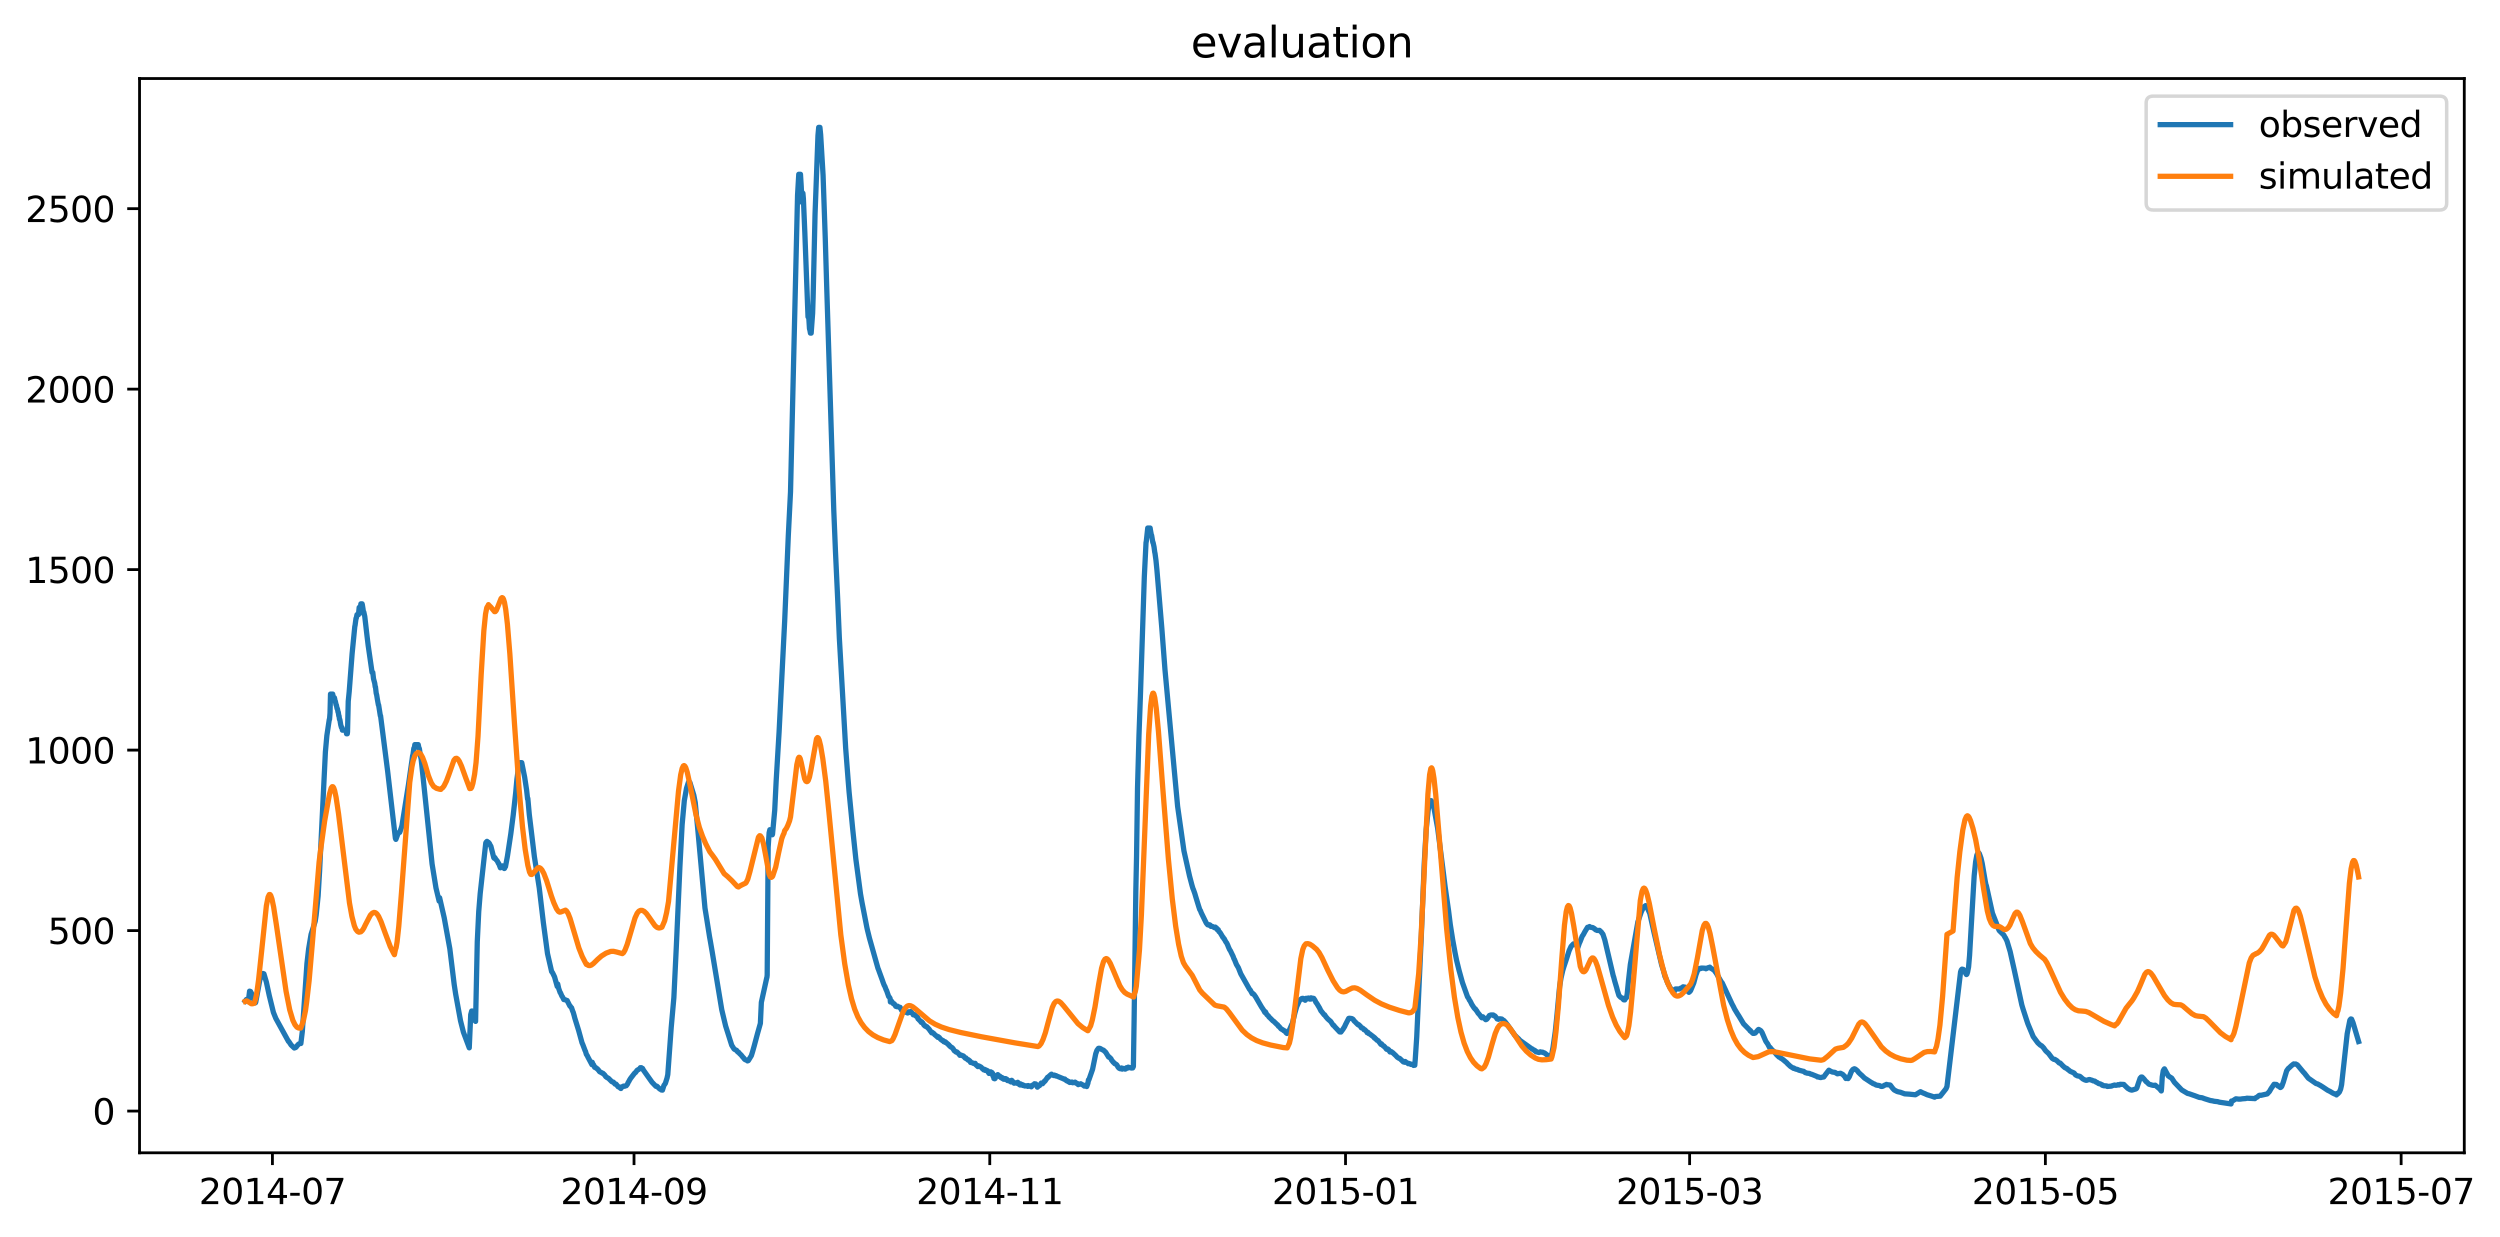 <?xml version="1.0" encoding="utf-8" standalone="no"?>
<!DOCTYPE svg PUBLIC "-//W3C//DTD SVG 1.1//EN"
  "http://www.w3.org/Graphics/SVG/1.1/DTD/svg11.dtd">
<svg xmlns:xlink="http://www.w3.org/1999/xlink" width="710.366pt" height="351.436pt" viewBox="0 0 710.366 351.436" xmlns="http://www.w3.org/2000/svg" version="1.1">
 <defs>
  <style type="text/css">*{stroke-linejoin: round; stroke-linecap: butt}</style>
 </defs>
 <g id="figure_1">
  <g id="patch_1">
   <path d="M 0 351.436 
L 710.366 351.436 
L 710.366 0 
L 0 0 
z
" style="fill: #ffffff"/>
  </g>
  <g id="axes_1">
   <g id="patch_2">
    <path d="M 39.65 327.558 
L 700.216 327.558 
L 700.216 22.318 
L 39.65 22.318 
z
" style="fill: #ffffff"/>
   </g>
   <g id="matplotlib.axis_1">
    <g id="xtick_1">
     <g id="line2d_1">
      <defs>
       <path id="m72713706a0" d="M 0 0 
L 0 3.5 
" style="stroke: #000000; stroke-width: 0.8"/>
      </defs>
      <g>
       <use xlink:href="#m72713706a0" x="77.409" y="327.558" style="stroke: #000000; stroke-width: 0.8"/>
      </g>
     </g>
     <g id="text_1">
      <!-- 2014-07 -->
      <g transform="translate(56.518 342.157) scale(0.1 -0.1)">
       <defs>
        <path id="DejaVuSans-32" d="M 1228 531 
L 3431 531 
L 3431 0 
L 469 0 
L 469 531 
Q 828 903 1448 1529 
Q 2069 2156 2228 2338 
Q 2531 2678 2651 2914 
Q 2772 3150 2772 3378 
Q 2772 3750 2511 3984 
Q 2250 4219 1831 4219 
Q 1534 4219 1204 4116 
Q 875 4013 500 3803 
L 500 4441 
Q 881 4594 1212 4672 
Q 1544 4750 1819 4750 
Q 2544 4750 2975 4387 
Q 3406 4025 3406 3419 
Q 3406 3131 3298 2873 
Q 3191 2616 2906 2266 
Q 2828 2175 2409 1742 
Q 1991 1309 1228 531 
z
" transform="scale(0.016)"/>
        <path id="DejaVuSans-30" d="M 2034 4250 
Q 1547 4250 1301 3770 
Q 1056 3291 1056 2328 
Q 1056 1369 1301 889 
Q 1547 409 2034 409 
Q 2525 409 2770 889 
Q 3016 1369 3016 2328 
Q 3016 3291 2770 3770 
Q 2525 4250 2034 4250 
z
M 2034 4750 
Q 2819 4750 3233 4129 
Q 3647 3509 3647 2328 
Q 3647 1150 3233 529 
Q 2819 -91 2034 -91 
Q 1250 -91 836 529 
Q 422 1150 422 2328 
Q 422 3509 836 4129 
Q 1250 4750 2034 4750 
z
" transform="scale(0.016)"/>
        <path id="DejaVuSans-31" d="M 794 531 
L 1825 531 
L 1825 4091 
L 703 3866 
L 703 4441 
L 1819 4666 
L 2450 4666 
L 2450 531 
L 3481 531 
L 3481 0 
L 794 0 
L 794 531 
z
" transform="scale(0.016)"/>
        <path id="DejaVuSans-34" d="M 2419 4116 
L 825 1625 
L 2419 1625 
L 2419 4116 
z
M 2253 4666 
L 3047 4666 
L 3047 1625 
L 3713 1625 
L 3713 1100 
L 3047 1100 
L 3047 0 
L 2419 0 
L 2419 1100 
L 313 1100 
L 313 1709 
L 2253 4666 
z
" transform="scale(0.016)"/>
        <path id="DejaVuSans-2d" d="M 313 2009 
L 1997 2009 
L 1997 1497 
L 313 1497 
L 313 2009 
z
" transform="scale(0.016)"/>
        <path id="DejaVuSans-37" d="M 525 4666 
L 3525 4666 
L 3525 4397 
L 1831 0 
L 1172 0 
L 2766 4134 
L 525 4134 
L 525 4666 
z
" transform="scale(0.016)"/>
       </defs>
       <use xlink:href="#DejaVuSans-32"/>
       <use xlink:href="#DejaVuSans-30" x="63.623"/>
       <use xlink:href="#DejaVuSans-31" x="127.246"/>
       <use xlink:href="#DejaVuSans-34" x="190.869"/>
       <use xlink:href="#DejaVuSans-2d" x="254.492"/>
       <use xlink:href="#DejaVuSans-30" x="290.576"/>
       <use xlink:href="#DejaVuSans-37" x="354.199"/>
      </g>
     </g>
    </g>
    <g id="xtick_2">
     <g id="line2d_2">
      <g>
       <use xlink:href="#m72713706a0" x="180.153" y="327.558" style="stroke: #000000; stroke-width: 0.8"/>
      </g>
     </g>
     <g id="text_2">
      <!-- 2014-09 -->
      <g transform="translate(159.262 342.157) scale(0.1 -0.1)">
       <defs>
        <path id="DejaVuSans-39" d="M 703 97 
L 703 672 
Q 941 559 1184 500 
Q 1428 441 1663 441 
Q 2288 441 2617 861 
Q 2947 1281 2994 2138 
Q 2813 1869 2534 1725 
Q 2256 1581 1919 1581 
Q 1219 1581 811 2004 
Q 403 2428 403 3163 
Q 403 3881 828 4315 
Q 1253 4750 1959 4750 
Q 2769 4750 3195 4129 
Q 3622 3509 3622 2328 
Q 3622 1225 3098 567 
Q 2575 -91 1691 -91 
Q 1453 -91 1209 -44 
Q 966 3 703 97 
z
M 1959 2075 
Q 2384 2075 2632 2365 
Q 2881 2656 2881 3163 
Q 2881 3666 2632 3958 
Q 2384 4250 1959 4250 
Q 1534 4250 1286 3958 
Q 1038 3666 1038 3163 
Q 1038 2656 1286 2365 
Q 1534 2075 1959 2075 
z
" transform="scale(0.016)"/>
       </defs>
       <use xlink:href="#DejaVuSans-32"/>
       <use xlink:href="#DejaVuSans-30" x="63.623"/>
       <use xlink:href="#DejaVuSans-31" x="127.246"/>
       <use xlink:href="#DejaVuSans-34" x="190.869"/>
       <use xlink:href="#DejaVuSans-2d" x="254.492"/>
       <use xlink:href="#DejaVuSans-30" x="290.576"/>
       <use xlink:href="#DejaVuSans-39" x="354.199"/>
      </g>
     </g>
    </g>
    <g id="xtick_3">
     <g id="line2d_3">
      <g>
       <use xlink:href="#m72713706a0" x="281.24" y="327.558" style="stroke: #000000; stroke-width: 0.8"/>
      </g>
     </g>
     <g id="text_3">
      <!-- 2014-11 -->
      <g transform="translate(260.349 342.157) scale(0.1 -0.1)">
       <use xlink:href="#DejaVuSans-32"/>
       <use xlink:href="#DejaVuSans-30" x="63.623"/>
       <use xlink:href="#DejaVuSans-31" x="127.246"/>
       <use xlink:href="#DejaVuSans-34" x="190.869"/>
       <use xlink:href="#DejaVuSans-2d" x="254.492"/>
       <use xlink:href="#DejaVuSans-31" x="290.576"/>
       <use xlink:href="#DejaVuSans-31" x="354.199"/>
      </g>
     </g>
    </g>
    <g id="xtick_4">
     <g id="line2d_4">
      <g>
       <use xlink:href="#m72713706a0" x="382.327" y="327.558" style="stroke: #000000; stroke-width: 0.8"/>
      </g>
     </g>
     <g id="text_4">
      <!-- 2015-01 -->
      <g transform="translate(361.436 342.157) scale(0.1 -0.1)">
       <defs>
        <path id="DejaVuSans-35" d="M 691 4666 
L 3169 4666 
L 3169 4134 
L 1269 4134 
L 1269 2991 
Q 1406 3038 1543 3061 
Q 1681 3084 1819 3084 
Q 2600 3084 3056 2656 
Q 3513 2228 3513 1497 
Q 3513 744 3044 326 
Q 2575 -91 1722 -91 
Q 1428 -91 1123 -41 
Q 819 9 494 109 
L 494 744 
Q 775 591 1075 516 
Q 1375 441 1709 441 
Q 2250 441 2565 725 
Q 2881 1009 2881 1497 
Q 2881 1984 2565 2268 
Q 2250 2553 1709 2553 
Q 1456 2553 1204 2497 
Q 953 2441 691 2322 
L 691 4666 
z
" transform="scale(0.016)"/>
       </defs>
       <use xlink:href="#DejaVuSans-32"/>
       <use xlink:href="#DejaVuSans-30" x="63.623"/>
       <use xlink:href="#DejaVuSans-31" x="127.246"/>
       <use xlink:href="#DejaVuSans-35" x="190.869"/>
       <use xlink:href="#DejaVuSans-2d" x="254.492"/>
       <use xlink:href="#DejaVuSans-30" x="290.576"/>
       <use xlink:href="#DejaVuSans-31" x="354.199"/>
      </g>
     </g>
    </g>
    <g id="xtick_5">
     <g id="line2d_5">
      <g>
       <use xlink:href="#m72713706a0" x="480.1" y="327.558" style="stroke: #000000; stroke-width: 0.8"/>
      </g>
     </g>
     <g id="text_5">
      <!-- 2015-03 -->
      <g transform="translate(459.209 342.157) scale(0.1 -0.1)">
       <defs>
        <path id="DejaVuSans-33" d="M 2597 2516 
Q 3050 2419 3304 2112 
Q 3559 1806 3559 1356 
Q 3559 666 3084 287 
Q 2609 -91 1734 -91 
Q 1441 -91 1130 -33 
Q 819 25 488 141 
L 488 750 
Q 750 597 1062 519 
Q 1375 441 1716 441 
Q 2309 441 2620 675 
Q 2931 909 2931 1356 
Q 2931 1769 2642 2001 
Q 2353 2234 1838 2234 
L 1294 2234 
L 1294 2753 
L 1863 2753 
Q 2328 2753 2575 2939 
Q 2822 3125 2822 3475 
Q 2822 3834 2567 4026 
Q 2313 4219 1838 4219 
Q 1578 4219 1281 4162 
Q 984 4106 628 3988 
L 628 4550 
Q 988 4650 1302 4700 
Q 1616 4750 1894 4750 
Q 2613 4750 3031 4423 
Q 3450 4097 3450 3541 
Q 3450 3153 3228 2886 
Q 3006 2619 2597 2516 
z
" transform="scale(0.016)"/>
       </defs>
       <use xlink:href="#DejaVuSans-32"/>
       <use xlink:href="#DejaVuSans-30" x="63.623"/>
       <use xlink:href="#DejaVuSans-31" x="127.246"/>
       <use xlink:href="#DejaVuSans-35" x="190.869"/>
       <use xlink:href="#DejaVuSans-2d" x="254.492"/>
       <use xlink:href="#DejaVuSans-30" x="290.576"/>
       <use xlink:href="#DejaVuSans-33" x="354.199"/>
      </g>
     </g>
    </g>
    <g id="xtick_6">
     <g id="line2d_6">
      <g>
       <use xlink:href="#m72713706a0" x="581.187" y="327.558" style="stroke: #000000; stroke-width: 0.8"/>
      </g>
     </g>
     <g id="text_6">
      <!-- 2015-05 -->
      <g transform="translate(560.296 342.157) scale(0.1 -0.1)">
       <use xlink:href="#DejaVuSans-32"/>
       <use xlink:href="#DejaVuSans-30" x="63.623"/>
       <use xlink:href="#DejaVuSans-31" x="127.246"/>
       <use xlink:href="#DejaVuSans-35" x="190.869"/>
       <use xlink:href="#DejaVuSans-2d" x="254.492"/>
       <use xlink:href="#DejaVuSans-30" x="290.576"/>
       <use xlink:href="#DejaVuSans-35" x="354.199"/>
      </g>
     </g>
    </g>
    <g id="xtick_7">
     <g id="line2d_7">
      <g>
       <use xlink:href="#m72713706a0" x="682.274" y="327.558" style="stroke: #000000; stroke-width: 0.8"/>
      </g>
     </g>
     <g id="text_7">
      <!-- 2015-07 -->
      <g transform="translate(661.383 342.157) scale(0.1 -0.1)">
       <use xlink:href="#DejaVuSans-32"/>
       <use xlink:href="#DejaVuSans-30" x="63.623"/>
       <use xlink:href="#DejaVuSans-31" x="127.246"/>
       <use xlink:href="#DejaVuSans-35" x="190.869"/>
       <use xlink:href="#DejaVuSans-2d" x="254.492"/>
       <use xlink:href="#DejaVuSans-30" x="290.576"/>
       <use xlink:href="#DejaVuSans-37" x="354.199"/>
      </g>
     </g>
    </g>
   </g>
   <g id="matplotlib.axis_2">
    <g id="ytick_1">
     <g id="line2d_8">
      <defs>
       <path id="m68ad3afd9a" d="M 0 0 
L -3.5 0 
" style="stroke: #000000; stroke-width: 0.8"/>
      </defs>
      <g>
       <use xlink:href="#m68ad3afd9a" x="39.65" y="315.707" style="stroke: #000000; stroke-width: 0.8"/>
      </g>
     </g>
     <g id="text_8">
      <!-- 0 -->
      <g transform="translate(26.288 319.506) scale(0.1 -0.1)">
       <use xlink:href="#DejaVuSans-30"/>
      </g>
     </g>
    </g>
    <g id="ytick_2">
     <g id="line2d_9">
      <g>
       <use xlink:href="#m68ad3afd9a" x="39.65" y="264.423" style="stroke: #000000; stroke-width: 0.8"/>
      </g>
     </g>
     <g id="text_9">
      <!-- 500 -->
      <g transform="translate(13.562 268.223) scale(0.1 -0.1)">
       <use xlink:href="#DejaVuSans-35"/>
       <use xlink:href="#DejaVuSans-30" x="63.623"/>
       <use xlink:href="#DejaVuSans-30" x="127.246"/>
      </g>
     </g>
    </g>
    <g id="ytick_3">
     <g id="line2d_10">
      <g>
       <use xlink:href="#m68ad3afd9a" x="39.65" y="213.14" style="stroke: #000000; stroke-width: 0.8"/>
      </g>
     </g>
     <g id="text_10">
      <!-- 1000 -->
      <g transform="translate(7.2 216.939) scale(0.1 -0.1)">
       <use xlink:href="#DejaVuSans-31"/>
       <use xlink:href="#DejaVuSans-30" x="63.623"/>
       <use xlink:href="#DejaVuSans-30" x="127.246"/>
       <use xlink:href="#DejaVuSans-30" x="190.869"/>
      </g>
     </g>
    </g>
    <g id="ytick_4">
     <g id="line2d_11">
      <g>
       <use xlink:href="#m68ad3afd9a" x="39.65" y="161.857" style="stroke: #000000; stroke-width: 0.8"/>
      </g>
     </g>
     <g id="text_11">
      <!-- 1500 -->
      <g transform="translate(7.2 165.656) scale(0.1 -0.1)">
       <use xlink:href="#DejaVuSans-31"/>
       <use xlink:href="#DejaVuSans-35" x="63.623"/>
       <use xlink:href="#DejaVuSans-30" x="127.246"/>
       <use xlink:href="#DejaVuSans-30" x="190.869"/>
      </g>
     </g>
    </g>
    <g id="ytick_5">
     <g id="line2d_12">
      <g>
       <use xlink:href="#m68ad3afd9a" x="39.65" y="110.574" style="stroke: #000000; stroke-width: 0.8"/>
      </g>
     </g>
     <g id="text_12">
      <!-- 2000 -->
      <g transform="translate(7.2 114.373) scale(0.1 -0.1)">
       <use xlink:href="#DejaVuSans-32"/>
       <use xlink:href="#DejaVuSans-30" x="63.623"/>
       <use xlink:href="#DejaVuSans-30" x="127.246"/>
       <use xlink:href="#DejaVuSans-30" x="190.869"/>
      </g>
     </g>
    </g>
    <g id="ytick_6">
     <g id="line2d_13">
      <g>
       <use xlink:href="#m68ad3afd9a" x="39.65" y="59.291" style="stroke: #000000; stroke-width: 0.8"/>
      </g>
     </g>
     <g id="text_13">
      <!-- 2500 -->
      <g transform="translate(7.2 63.09) scale(0.1 -0.1)">
       <use xlink:href="#DejaVuSans-32"/>
       <use xlink:href="#DejaVuSans-35" x="63.623"/>
       <use xlink:href="#DejaVuSans-30" x="127.246"/>
       <use xlink:href="#DejaVuSans-30" x="190.869"/>
      </g>
     </g>
    </g>
   </g>
   <g id="line2d_14">
    <path d="M 69.676 284.455 
L 70.021 283.993 
L 70.297 284.096 
L 70.573 284.403 
L 70.919 281.634 
L 71.195 281.737 
L 71.54 282.403 
L 72.3 284.557 
L 72.576 284.942 
L 72.645 284.865 
L 73.819 278.506 
L 74.509 276.685 
L 74.716 276.608 
L 74.992 276.711 
L 75.683 279.044 
L 76.512 282.891 
L 77.685 287.66 
L 78.376 289.378 
L 81.966 295.917 
L 82.035 295.891 
L 82.726 296.942 
L 83.624 297.788 
L 83.969 297.66 
L 84.107 297.583 
L 84.521 297.019 
L 84.59 296.993 
L 84.797 296.711 
L 85.212 296.506 
L 85.488 296.506 
L 85.902 293.096 
L 87.214 273.813 
L 87.697 269.608 
L 88.388 265.506 
L 89.562 261.788 
L 89.838 259.993 
L 90.39 254.608 
L 90.805 247.633 
L 92.462 213.633 
L 92.876 209.017 
L 93.567 204.402 
L 93.636 204.402 
L 93.774 202.607 
L 93.912 197.222 
L 94.533 197.222 
L 94.74 198.248 
L 95.017 198.248 
L 95.086 198.504 
L 95.224 199.273 
L 95.293 199.273 
L 95.5 200.299 
L 95.569 200.299 
L 95.776 201.325 
L 95.845 201.325 
L 95.914 201.581 
L 96.052 202.35 
L 96.121 202.35 
L 96.259 203.376 
L 96.328 203.376 
L 96.467 204.402 
L 96.536 204.402 
L 96.605 204.658 
L 96.812 205.94 
L 97.019 206.709 
L 97.157 206.709 
L 97.295 207.479 
L 98.331 207.479 
L 98.469 208.504 
L 98.676 208.504 
L 98.745 207.991 
L 98.952 199.273 
L 99.229 196.453 
L 100.057 185.683 
L 100.817 177.991 
L 100.886 177.734 
L 101.162 175.683 
L 101.231 175.683 
L 101.438 174.657 
L 101.852 174.657 
L 102.059 172.606 
L 102.405 172.606 
L 102.543 171.58 
L 102.888 171.58 
L 102.957 171.837 
L 103.164 173.119 
L 103.302 174.401 
L 103.371 173.888 
L 103.648 175.17 
L 104.269 180.555 
L 104.614 183.375 
L 105.719 191.068 
L 105.926 191.068 
L 106.133 192.863 
L 106.479 194.145 
L 106.617 195.171 
L 106.686 195.171 
L 106.893 196.966 
L 107.031 197.478 
L 107.238 198.76 
L 107.514 200.299 
L 107.583 200.299 
L 108.067 203.376 
L 108.136 203.376 
L 110.138 219.069 
L 112.348 238.197 
L 112.486 238.505 
L 113.038 237.018 
L 113.245 236.607 
L 113.591 236.505 
L 114.005 235.325 
L 114.212 234.607 
L 116.076 222.864 
L 117.112 215.684 
L 117.25 214.658 
L 117.319 214.658 
L 117.595 212.607 
L 117.734 212.607 
L 117.872 211.581 
L 118.838 211.581 
L 119.045 212.607 
L 119.114 212.607 
L 119.184 212.863 
L 119.391 214.402 
L 119.667 215.684 
L 119.943 218.299 
L 120.219 220.889 
L 122.774 245.479 
L 123.879 252.3 
L 124.776 256.044 
L 124.915 255.095 
L 125.881 259.3 
L 126.226 260.813 
L 127.815 269.583 
L 129.057 279.737 
L 129.472 282.455 
L 130.853 290.045 
L 131.681 293.301 
L 133.338 297.737 
L 133.753 288.301 
L 134.029 287.275 
L 134.167 287.275 
L 134.512 288.25 
L 134.996 290.07 
L 135.134 290.224 
L 135.617 267.583 
L 136.031 259.018 
L 136.446 253.89 
L 138.034 239.479 
L 138.172 239.274 
L 138.379 239.069 
L 138.586 239.274 
L 138.793 239.351 
L 138.862 239.582 
L 138.931 239.505 
L 139.069 239.684 
L 139.277 240.146 
L 139.484 240.454 
L 140.312 243.736 
L 140.381 243.659 
L 140.45 243.89 
L 140.52 243.633 
L 140.589 243.659 
L 140.865 244.12 
L 141.072 244.403 
L 141.141 244.454 
L 141.348 244.736 
L 141.624 245.326 
L 141.693 245.3 
L 142.177 246.582 
L 142.246 246.479 
L 142.315 246.351 
L 142.384 246.403 
L 142.453 246.454 
L 142.729 246.044 
L 142.867 246.044 
L 143.143 246.531 
L 143.212 246.582 
L 143.281 246.787 
L 143.351 246.762 
L 143.558 246.249 
L 143.627 246.274 
L 144.179 243.326 
L 145.146 236.915 
L 145.836 231.556 
L 146.527 225.274 
L 146.872 221.479 
L 147.424 217.402 
L 147.701 216.71 
L 148.253 216.71 
L 149.082 220.864 
L 149.634 224.505 
L 149.91 227.043 
L 149.979 226.864 
L 150.393 231.428 
L 150.946 235.966 
L 151.843 243.428 
L 153.224 252.274 
L 154.398 262.198 
L 155.572 270.967 
L 156.746 276.096 
L 156.884 276.198 
L 157.091 276.583 
L 157.574 277.583 
L 158.334 280.301 
L 158.403 280.224 
L 158.472 279.608 
L 158.748 280.865 
L 159.163 282.044 
L 159.232 282.044 
L 159.646 283.019 
L 159.853 283.301 
L 160.198 284.019 
L 160.336 283.993 
L 160.544 284.07 
L 160.682 284.096 
L 160.82 284.198 
L 161.165 284.301 
L 161.303 284.609 
L 161.925 285.839 
L 161.994 285.839 
L 162.27 286.25 
L 162.408 286.352 
L 162.684 287.198 
L 162.891 287.686 
L 163.167 288.66 
L 163.306 289.224 
L 164.41 292.788 
L 165.377 296.301 
L 165.584 296.763 
L 166.275 298.583 
L 166.344 298.66 
L 166.62 299.609 
L 166.827 299.891 
L 167.103 300.455 
L 168.208 302.532 
L 168.277 301.84 
L 168.346 302.019 
L 168.622 302.635 
L 168.691 302.609 
L 168.967 303.276 
L 169.244 303.327 
L 169.52 303.609 
L 169.727 303.686 
L 169.934 303.968 
L 170.072 304.071 
L 170.348 304.506 
L 170.97 304.814 
L 171.177 304.968 
L 171.315 304.968 
L 171.798 305.43 
L 172.144 305.942 
L 172.213 305.942 
L 172.42 306.148 
L 172.903 306.404 
L 173.87 307.378 
L 174.284 307.481 
L 174.768 308.045 
L 174.906 308.045 
L 175.044 308.045 
L 175.665 308.814 
L 176.01 308.866 
L 176.287 309.225 
L 176.425 309.294 
L 176.563 308.95 
L 176.632 308.971 
L 176.701 308.814 
L 176.77 308.891 
L 177.046 308.686 
L 177.184 308.609 
L 177.46 308.66 
L 177.806 308.507 
L 177.944 308.507 
L 178.289 308.045 
L 178.565 307.43 
L 178.634 307.378 
L 178.91 306.84 
L 179.187 306.404 
L 179.463 306.045 
L 180.153 305.147 
L 180.43 304.814 
L 180.568 304.763 
L 181.051 304.096 
L 181.396 303.917 
L 181.603 303.788 
L 181.88 303.532 
L 181.949 303.378 
L 182.018 303.481 
L 182.225 303.378 
L 182.363 303.583 
L 182.57 303.583 
L 182.846 304.096 
L 185.263 307.507 
L 186.368 308.66 
L 186.437 308.609 
L 186.506 308.712 
L 186.644 308.635 
L 187.472 309.437 
L 187.68 309.527 
L 187.956 309.727 
L 188.163 309.707 
L 188.232 309.755 
L 188.439 309.096 
L 188.646 308.43 
L 189.061 307.84 
L 189.544 306.301 
L 189.751 305.327 
L 190.718 292.019 
L 191.477 283.48 
L 192.168 269.121 
L 193.204 246.018 
L 193.825 234.325 
L 194.446 227.479 
L 195.068 223.992 
L 195.62 222.248 
L 196.035 222.351 
L 197.139 225.941 
L 197.554 228.069 
L 198.313 236.12 
L 200.316 258.044 
L 200.868 261.454 
L 201.627 266.249 
L 201.835 267.377 
L 202.387 270.583 
L 205.08 286.891 
L 205.425 288.352 
L 206.185 291.532 
L 207.911 296.993 
L 208.601 298.096 
L 209.223 298.429 
L 209.292 298.455 
L 209.499 298.763 
L 209.706 298.968 
L 209.844 298.968 
L 210.12 299.327 
L 210.604 299.788 
L 211.156 300.481 
L 211.294 300.583 
L 211.57 300.994 
L 211.847 301.147 
L 212.123 301.224 
L 212.399 301.455 
L 212.537 301.147 
L 212.606 301.378 
L 212.675 301.301 
L 213.504 299.942 
L 213.849 298.814 
L 214.332 297.096 
L 215.23 293.737 
L 216.059 290.788 
L 216.335 284.814 
L 217.854 277.916 
L 217.923 277.711 
L 217.992 277.044 
L 218.268 240.761 
L 218.544 236.633 
L 218.751 235.761 
L 218.959 235.89 
L 219.166 236.454 
L 219.373 237.12 
L 219.442 237.197 
L 219.511 237.018 
L 220.132 230.248 
L 220.547 221.864 
L 221.375 207.991 
L 222.963 176.452 
L 223.999 152.093 
L 224.621 139.785 
L 226.623 55.424 
L 226.968 49.526 
L 227.452 49.526 
L 227.659 52.86 
L 227.866 57.475 
L 227.935 54.655 
L 228.004 56.193 
L 228.142 54.911 
L 228.28 56.45 
L 228.694 66.193 
L 229.592 90.04 
L 229.661 89.527 
L 229.73 89.527 
L 229.799 90.04 
L 230.006 93.373 
L 230.144 93.886 
L 230.283 94.656 
L 230.49 94.656 
L 230.904 89.014 
L 231.042 84.655 
L 231.594 60.809 
L 232.423 38.5 
L 232.63 36.193 
L 232.837 36.193 
L 232.906 36.449 
L 232.975 36.193 
L 233.183 38.244 
L 233.873 49.783 
L 234.495 67.732 
L 234.909 81.578 
L 236.911 144.913 
L 237.395 156.708 
L 238.016 170.042 
L 238.499 181.324 
L 240.295 212.607 
L 240.985 221.581 
L 241.261 224.992 
L 242.297 235.633 
L 243.195 244.172 
L 244.507 253.992 
L 244.921 256.352 
L 246.302 263.454 
L 246.44 264.095 
L 247.061 266.608 
L 249.478 275.172 
L 249.616 275.48 
L 249.823 276.07 
L 250.721 278.531 
L 250.928 279.147 
L 251.273 280.044 
L 251.411 280.224 
L 251.826 281.326 
L 251.895 281.378 
L 252.516 283.173 
L 252.585 283.173 
L 252.93 283.685 
L 253 284.711 
L 253.069 284.583 
L 253.138 284.737 
L 253.207 284.66 
L 253.345 284.506 
L 253.828 285.198 
L 253.897 285.147 
L 254.104 285.25 
L 254.519 285.942 
L 254.588 285.865 
L 254.795 286.044 
L 255.002 285.891 
L 255.554 286.25 
L 255.761 286.224 
L 256.245 287.173 
L 256.452 287.378 
L 256.935 287.48 
L 257.004 287.583 
L 257.073 287.506 
L 257.211 287.634 
L 257.35 287.378 
L 257.419 287.48 
L 257.557 287.609 
L 257.695 287.583 
L 257.902 287.839 
L 258.316 287.48 
L 258.385 287.583 
L 258.454 287.686 
L 258.523 287.609 
L 258.8 287.429 
L 259.283 287.993 
L 259.421 288.096 
L 259.49 288.352 
L 259.559 288.275 
L 259.697 288.25 
L 259.766 288.404 
L 259.835 288.352 
L 259.904 288.301 
L 260.181 288.66 
L 260.319 288.737 
L 260.388 288.763 
L 260.595 288.968 
L 260.664 288.968 
L 260.871 289.532 
L 260.94 289.506 
L 261.285 289.942 
L 261.423 290.019 
L 261.769 290.506 
L 261.838 290.301 
L 261.907 290.352 
L 262.252 290.737 
L 262.528 291.275 
L 262.666 291.378 
L 262.804 291.532 
L 262.873 291.429 
L 263.081 291.686 
L 263.15 291.634 
L 263.288 291.788 
L 263.357 291.737 
L 263.84 292.275 
L 263.978 292.404 
L 264.323 292.916 
L 264.531 293.173 
L 264.738 293.481 
L 264.807 293.404 
L 264.876 293.327 
L 265.014 293.506 
L 265.083 293.481 
L 265.29 293.686 
L 265.359 293.686 
L 265.635 294.045 
L 265.843 294.173 
L 266.188 294.506 
L 266.326 294.455 
L 266.464 294.763 
L 266.602 294.583 
L 266.809 294.865 
L 266.878 294.788 
L 266.947 294.865 
L 267.085 295.07 
L 267.293 295.301 
L 267.5 295.481 
L 267.569 295.455 
L 267.776 295.686 
L 267.983 295.686 
L 268.19 296.019 
L 268.535 295.993 
L 268.604 296.199 
L 268.674 296.096 
L 269.226 296.583 
L 269.433 296.711 
L 269.571 296.942 
L 269.64 296.917 
L 269.847 297.224 
L 269.916 297.224 
L 270.124 297.481 
L 270.262 297.532 
L 270.538 297.686 
L 270.676 297.84 
L 270.814 297.993 
L 271.159 298.558 
L 271.297 298.609 
L 271.574 298.891 
L 271.643 298.814 
L 271.781 298.994 
L 271.919 298.917 
L 272.057 299.07 
L 272.195 299.173 
L 272.54 299.583 
L 272.609 299.583 
L 272.747 299.865 
L 272.955 299.84 
L 273.093 299.788 
L 273.3 299.942 
L 273.645 299.994 
L 273.852 300.147 
L 273.99 300.353 
L 274.266 300.66 
L 274.405 300.686 
L 274.474 300.609 
L 274.543 300.814 
L 274.612 300.788 
L 275.095 301.224 
L 275.164 301.122 
L 275.233 301.301 
L 275.302 301.25 
L 275.371 301.276 
L 275.578 301.481 
L 275.647 301.532 
L 275.786 301.891 
L 275.855 301.788 
L 276.062 301.942 
L 276.407 302.045 
L 276.683 302.199 
L 276.752 302.147 
L 276.89 302.25 
L 277.097 302.147 
L 277.305 302.558 
L 277.65 302.865 
L 277.857 303.071 
L 277.926 302.814 
L 277.995 302.865 
L 278.064 302.865 
L 278.133 303.019 
L 278.202 302.917 
L 278.686 303.173 
L 278.824 303.276 
L 279.169 303.686 
L 279.238 303.635 
L 279.514 303.994 
L 279.652 303.891 
L 279.721 303.84 
L 279.928 304.147 
L 280.067 303.994 
L 280.55 304.25 
L 280.619 304.25 
L 280.826 304.763 
L 280.964 304.865 
L 281.033 305.019 
L 281.102 304.942 
L 281.24 304.917 
L 281.448 304.814 
L 281.517 304.558 
L 281.586 304.712 
L 281.724 304.814 
L 281.793 304.712 
L 281.862 304.763 
L 282 305.43 
L 282.069 305.019 
L 282.207 305.865 
L 282.276 305.481 
L 282.414 306.455 
L 282.483 306.173 
L 282.552 306.25 
L 282.621 306.532 
L 282.69 306.455 
L 282.759 306.455 
L 283.036 305.686 
L 283.105 305.84 
L 283.174 305.635 
L 283.519 305.353 
L 284.002 305.917 
L 284.071 305.763 
L 284.14 305.865 
L 284.348 306.148 
L 284.486 306.25 
L 284.555 306.148 
L 284.624 306.199 
L 284.693 306.148 
L 284.831 306.455 
L 284.969 306.455 
L 285.176 306.66 
L 285.314 306.609 
L 285.383 306.455 
L 285.452 306.66 
L 285.521 306.558 
L 285.659 306.712 
L 285.729 306.481 
L 285.798 306.506 
L 286.005 306.66 
L 286.074 306.66 
L 286.281 307.045 
L 286.557 307.019 
L 286.971 307.25 
L 287.04 307.224 
L 287.248 307.43 
L 287.317 307.43 
L 287.455 306.968 
L 287.524 307.019 
L 288.145 307.789 
L 288.352 307.66 
L 288.974 307.814 
L 289.112 307.583 
L 289.181 307.532 
L 289.319 307.763 
L 289.388 307.712 
L 289.664 308.199 
L 289.871 308.301 
L 290.01 307.994 
L 290.079 308.019 
L 290.355 308.301 
L 290.493 308.199 
L 290.631 308.43 
L 290.838 308.353 
L 291.045 308.532 
L 291.252 308.583 
L 291.46 308.507 
L 291.874 308.558 
L 292.012 308.686 
L 292.15 308.455 
L 292.219 308.507 
L 292.357 308.66 
L 292.771 308.532 
L 293.048 308.814 
L 293.462 308.301 
L 293.807 308.199 
L 293.945 307.942 
L 294.083 308.096 
L 294.291 307.994 
L 294.498 308.404 
L 294.774 308.917 
L 295.119 308.558 
L 295.395 308.455 
L 295.602 308.096 
L 295.672 308.071 
L 295.879 307.737 
L 296.224 307.942 
L 296.431 307.686 
L 296.638 307.455 
L 296.845 307.122 
L 296.914 307.224 
L 297.674 306.096 
L 297.743 306.173 
L 298.157 305.737 
L 298.71 305.25 
L 298.779 305.224 
L 298.986 305.43 
L 299.262 305.532 
L 299.4 305.609 
L 299.607 305.481 
L 300.022 305.737 
L 300.091 305.635 
L 300.16 305.712 
L 302.231 306.558 
L 302.369 306.66 
L 302.438 306.583 
L 302.507 306.66 
L 302.576 306.609 
L 302.784 306.865 
L 302.991 307.019 
L 303.06 307.096 
L 303.129 307.019 
L 303.336 307.173 
L 303.543 307.353 
L 303.612 307.276 
L 303.75 307.378 
L 303.888 307.481 
L 303.957 307.583 
L 304.095 307.481 
L 304.234 307.558 
L 304.51 307.481 
L 304.579 307.455 
L 304.786 307.66 
L 305.2 307.583 
L 305.476 307.481 
L 305.614 307.583 
L 305.684 307.737 
L 305.753 307.686 
L 305.891 307.789 
L 306.029 307.917 
L 306.167 307.891 
L 306.374 308.199 
L 306.581 308.096 
L 306.995 308.045 
L 307.065 307.942 
L 307.272 308.071 
L 307.755 308.327 
L 308.1 308.609 
L 308.376 308.507 
L 308.653 308.276 
L 308.791 308.737 
L 309.136 307.763 
L 309.274 306.84 
L 309.343 306.968 
L 309.481 306.609 
L 310.448 303.84 
L 310.724 302.481 
L 311.346 299.429 
L 311.691 298.455 
L 312.105 297.891 
L 312.312 297.84 
L 312.657 297.942 
L 312.865 298.07 
L 313.141 298.25 
L 313.555 298.404 
L 313.762 298.609 
L 314.177 298.994 
L 315.005 300.353 
L 315.143 300.301 
L 315.35 300.532 
L 315.557 300.711 
L 315.696 300.865 
L 315.903 301.327 
L 316.041 301.429 
L 316.248 301.737 
L 316.455 301.942 
L 316.524 301.942 
L 316.731 302.224 
L 316.869 302.25 
L 317.007 302.353 
L 317.215 302.481 
L 317.353 302.609 
L 317.698 303.224 
L 317.974 303.532 
L 318.319 303.686 
L 318.458 303.66 
L 318.527 303.686 
L 318.665 303.455 
L 318.872 303.788 
L 318.941 303.609 
L 319.01 303.737 
L 319.217 303.583 
L 319.493 303.686 
L 319.7 303.788 
L 319.908 303.712 
L 320.115 303.378 
L 320.529 303.455 
L 320.598 303.224 
L 320.667 303.276 
L 321.15 303.378 
L 321.427 303.481 
L 321.841 303.455 
L 322.048 303.045 
L 322.255 289.634 
L 322.739 253.146 
L 322.946 243.351 
L 323.222 223.889 
L 323.636 209.017 
L 324.05 197.478 
L 325.155 163.888 
L 325.639 154.144 
L 325.708 153.888 
L 326.122 150.041 
L 326.605 150.041 
L 326.674 150.298 
L 326.743 151.067 
L 326.812 150.041 
L 326.881 150.554 
L 327.158 152.093 
L 327.227 152.093 
L 327.572 154.144 
L 327.641 154.144 
L 327.917 155.426 
L 328.124 156.965 
L 328.193 157.221 
L 328.47 159.272 
L 328.746 162.093 
L 330.127 178.504 
L 331.024 190.299 
L 334.615 229.12 
L 336.41 241.761 
L 337.998 248.915 
L 338.689 251.531 
L 338.965 252.454 
L 339.103 252.762 
L 339.517 253.941 
L 339.724 254.659 
L 340.553 257.377 
L 340.898 258.454 
L 341.105 258.762 
L 341.313 259.326 
L 342.694 262.147 
L 342.832 262.377 
L 343.177 262.788 
L 343.384 262.813 
L 343.66 262.762 
L 343.729 262.967 
L 343.798 262.941 
L 343.867 262.864 
L 344.075 263.223 
L 344.144 263.172 
L 344.558 263.275 
L 345.179 263.634 
L 345.317 263.429 
L 345.594 263.711 
L 345.663 263.685 
L 345.87 264.147 
L 346.008 264.223 
L 346.146 264.147 
L 346.353 264.711 
L 346.491 264.762 
L 346.767 265.121 
L 347.251 265.941 
L 347.458 266.326 
L 347.527 266.3 
L 347.803 266.788 
L 347.872 266.762 
L 348.148 267.326 
L 348.356 267.685 
L 348.563 267.942 
L 348.839 268.531 
L 349.046 269.07 
L 349.391 269.839 
L 349.598 270.121 
L 350.151 271.275 
L 350.358 271.685 
L 350.634 272.454 
L 350.772 272.66 
L 351.325 274.044 
L 351.877 274.967 
L 352.567 276.711 
L 355.053 281.121 
L 355.26 281.326 
L 355.813 282.352 
L 355.951 282.25 
L 356.158 282.506 
L 356.296 282.557 
L 356.779 283.25 
L 358.437 286.096 
L 358.713 286.506 
L 358.989 286.916 
L 359.403 287.686 
L 359.472 287.686 
L 359.541 287.48 
L 359.61 287.583 
L 359.956 288.275 
L 360.439 288.711 
L 360.577 288.993 
L 360.784 289.147 
L 361.751 290.122 
L 361.889 290.173 
L 362.925 291.173 
L 362.994 291.173 
L 363.27 291.609 
L 363.408 291.634 
L 364.03 292.378 
L 364.513 292.609 
L 364.789 292.865 
L 365.065 292.916 
L 365.411 293.429 
L 365.687 293.66 
L 365.894 293.327 
L 366.032 293.506 
L 367.068 291.07 
L 367.206 290.865 
L 367.965 287.737 
L 368.449 286.044 
L 369.139 284.506 
L 369.346 284.198 
L 369.484 283.993 
L 369.622 283.968 
L 369.83 283.762 
L 369.899 283.839 
L 370.037 283.685 
L 370.244 283.685 
L 370.313 283.942 
L 370.382 283.891 
L 370.52 283.968 
L 370.589 283.839 
L 370.865 284.224 
L 371.003 283.762 
L 371.072 283.685 
L 371.28 283.891 
L 371.418 283.788 
L 371.487 283.634 
L 371.625 283.788 
L 371.832 283.583 
L 371.901 283.685 
L 372.108 283.788 
L 372.177 283.891 
L 372.246 283.839 
L 372.453 283.891 
L 372.522 283.532 
L 372.592 283.583 
L 373.282 283.685 
L 373.627 284.198 
L 373.973 284.916 
L 374.111 285.019 
L 374.939 286.403 
L 375.353 287.25 
L 375.492 287.378 
L 376.251 288.352 
L 376.389 288.352 
L 376.734 288.891 
L 377.287 289.532 
L 378.115 290.25 
L 378.806 291.301 
L 379.013 291.378 
L 379.22 291.686 
L 380.67 293.224 
L 380.739 293.122 
L 380.808 293.199 
L 381.015 293.25 
L 381.637 292.404 
L 381.913 291.942 
L 382.051 291.737 
L 382.327 291.122 
L 383.225 289.378 
L 383.432 289.327 
L 384.123 289.429 
L 384.468 289.634 
L 384.813 290.147 
L 385.02 290.301 
L 385.227 290.532 
L 385.849 291.147 
L 385.918 291.07 
L 386.056 291.275 
L 386.125 291.198 
L 386.194 291.275 
L 386.47 291.532 
L 386.539 291.583 
L 386.746 291.942 
L 386.816 292.045 
L 386.885 291.993 
L 387.299 292.198 
L 387.575 292.583 
L 387.644 292.506 
L 387.851 292.634 
L 388.335 293.147 
L 388.473 293.429 
L 388.68 293.327 
L 388.818 293.532 
L 388.956 293.711 
L 389.025 293.66 
L 390.475 294.763 
L 390.544 294.968 
L 390.613 294.865 
L 390.958 295.275 
L 391.027 295.275 
L 391.235 295.558 
L 391.58 295.686 
L 391.787 295.968 
L 392.132 296.404 
L 392.339 296.711 
L 392.408 296.763 
L 392.547 296.609 
L 392.754 296.917 
L 392.892 297.019 
L 393.168 297.276 
L 393.237 297.224 
L 393.444 297.481 
L 393.582 297.583 
L 393.858 297.993 
L 393.997 298.147 
L 394.204 298.07 
L 394.342 298.07 
L 394.549 298.429 
L 394.618 298.301 
L 394.687 298.404 
L 394.963 298.917 
L 395.17 298.763 
L 395.239 298.865 
L 395.309 298.814 
L 395.447 298.891 
L 395.585 299.07 
L 395.723 299.096 
L 396.068 299.429 
L 396.62 299.942 
L 397.035 300.404 
L 397.518 300.711 
L 397.656 300.711 
L 397.794 300.814 
L 397.932 300.942 
L 398.761 301.737 
L 399.037 301.686 
L 399.106 301.84 
L 399.244 301.609 
L 399.313 301.635 
L 399.52 301.84 
L 400.004 302.096 
L 400.142 302.25 
L 400.28 302.147 
L 400.556 302.25 
L 400.832 302.353 
L 400.901 302.455 
L 401.04 302.378 
L 401.247 302.455 
L 401.592 302.455 
L 401.661 302.737 
L 401.73 302.712 
L 401.937 302.66 
L 402.006 302.686 
L 402.144 300.968 
L 402.559 294.634 
L 403.871 265.685 
L 404.699 245.197 
L 405.251 235.684 
L 405.804 230.197 
L 406.218 228.197 
L 406.563 227.479 
L 406.632 227.53 
L 406.702 227.53 
L 407.392 229.274 
L 408.497 235.3 
L 408.911 238.505 
L 409.947 246.556 
L 410.637 252.069 
L 411.604 258.787 
L 412.087 262.659 
L 412.778 267.044 
L 413.468 270.813 
L 413.883 272.865 
L 414.573 275.685 
L 415.54 279.173 
L 416.99 283.25 
L 417.335 283.737 
L 417.542 284.224 
L 417.68 284.352 
L 418.025 285.019 
L 418.164 285.327 
L 418.854 286.403 
L 418.992 286.557 
L 419.13 286.711 
L 419.199 286.66 
L 419.475 287.121 
L 419.545 287.121 
L 420.028 287.942 
L 420.097 287.942 
L 420.373 288.301 
L 420.511 288.455 
L 420.856 288.968 
L 421.064 289.198 
L 421.34 288.916 
L 422.168 289.737 
L 422.445 289.634 
L 422.652 289.378 
L 423.204 288.557 
L 423.48 288.455 
L 423.618 288.404 
L 424.309 288.404 
L 424.447 288.609 
L 424.585 288.583 
L 424.792 288.686 
L 425.137 289.121 
L 425.207 289.173 
L 425.414 289.532 
L 425.621 289.532 
L 425.759 289.634 
L 426.104 289.48 
L 426.726 289.557 
L 427.209 289.968 
L 427.278 289.942 
L 427.692 290.378 
L 428.521 291.455 
L 428.797 291.865 
L 430.454 294.173 
L 430.938 294.66 
L 431.283 294.993 
L 431.421 295.096 
L 431.904 295.634 
L 435.357 298.096 
L 435.426 298.07 
L 435.633 298.25 
L 435.909 298.404 
L 435.978 298.404 
L 436.047 298.558 
L 436.116 298.481 
L 436.254 298.609 
L 436.461 298.891 
L 436.6 298.814 
L 436.807 298.942 
L 437.29 299.07 
L 437.704 298.865 
L 437.842 298.968 
L 438.326 298.968 
L 438.464 299.07 
L 438.809 299.173 
L 439.016 299.301 
L 439.5 299.686 
L 440.604 300.404 
L 440.811 300.122 
L 441.295 297.532 
L 441.916 293.199 
L 442.4 288.455 
L 443.159 280.301 
L 443.573 277.839 
L 444.057 275.737 
L 444.402 274.608 
L 445.162 272.326 
L 445.852 270.147 
L 446.404 268.942 
L 446.681 268.634 
L 447.095 268.198 
L 447.785 268.3 
L 448.269 269.121 
L 448.338 269.249 
L 448.752 268.044 
L 448.959 267.608 
L 449.581 266.018 
L 449.857 265.634 
L 450.133 265.121 
L 450.34 264.736 
L 451.1 263.48 
L 451.445 263.429 
L 451.652 263.275 
L 451.859 263.48 
L 451.997 263.48 
L 452.619 263.582 
L 452.826 263.788 
L 453.033 263.839 
L 453.378 264.198 
L 453.585 264.249 
L 453.724 264.352 
L 453.931 264.403 
L 454.138 264.352 
L 454.345 264.403 
L 454.483 264.352 
L 455.035 264.865 
L 455.312 265.275 
L 455.45 265.403 
L 456.002 267.095 
L 458.419 277.378 
L 458.488 277.506 
L 458.833 278.839 
L 459.386 280.711 
L 459.524 281.275 
L 460.007 282.865 
L 460.352 283.224 
L 460.49 283.378 
L 460.905 283.583 
L 461.043 283.685 
L 461.112 283.634 
L 461.181 283.916 
L 461.25 283.891 
L 461.319 283.814 
L 461.388 284.096 
L 461.457 284.019 
L 461.526 283.993 
L 461.664 284.121 
L 461.94 283.583 
L 462.147 283.506 
L 462.355 282.48 
L 462.7 278.916 
L 463.252 274.044 
L 465.393 261.967 
L 466.359 259.121 
L 466.843 258.095 
L 466.981 257.89 
L 467.119 257.634 
L 467.326 257.531 
L 467.602 257.326 
L 467.74 257.557 
L 467.878 257.582 
L 468.224 258.3 
L 468.776 259.557 
L 469.95 264.813 
L 472.159 274.224 
L 472.643 275.737 
L 473.126 277.557 
L 473.195 277.583 
L 473.955 279.506 
L 474.162 279.891 
L 474.507 280.557 
L 474.783 281.019 
L 475.267 281.275 
L 475.543 281.814 
L 475.612 281.711 
L 475.681 281.814 
L 476.095 281.019 
L 477.269 281.019 
L 477.476 280.814 
L 477.752 280.737 
L 477.96 280.608 
L 478.029 280.608 
L 478.236 280.403 
L 478.857 280.506 
L 478.995 280.66 
L 479.064 280.916 
L 479.133 280.865 
L 479.341 281.019 
L 479.548 281.634 
L 479.893 281.967 
L 480.169 281.737 
L 480.376 281.48 
L 481.274 279.301 
L 481.895 277.019 
L 482.31 275.89 
L 482.655 275.378 
L 482.862 275.172 
L 482.931 275.275 
L 483.345 275.172 
L 483.414 275.07 
L 483.483 275.121 
L 483.691 275.07 
L 484.519 275.121 
L 484.726 275.275 
L 484.795 275.121 
L 484.864 275.224 
L 485.348 274.967 
L 485.762 274.916 
L 485.831 274.813 
L 486.176 275.172 
L 486.453 275.275 
L 486.729 275.48 
L 486.867 275.48 
L 487.074 275.711 
L 487.695 276.557 
L 489.145 279.07 
L 489.353 279.275 
L 491.976 284.916 
L 492.115 285.224 
L 492.529 285.993 
L 492.874 286.711 
L 493.772 288.198 
L 494.048 288.609 
L 494.324 289.07 
L 495.429 290.916 
L 497.017 292.532 
L 497.155 292.66 
L 497.293 292.916 
L 497.362 292.814 
L 497.569 293.122 
L 498.122 293.634 
L 498.398 293.634 
L 498.743 293.532 
L 499.019 293.224 
L 499.572 292.583 
L 499.71 292.506 
L 499.917 292.609 
L 500.331 292.865 
L 500.677 293.378 
L 501.712 295.788 
L 501.85 296.019 
L 502.265 296.609 
L 502.817 297.66 
L 502.955 297.609 
L 503.3 298.07 
L 503.784 298.558 
L 504.06 298.84 
L 504.129 298.814 
L 504.819 299.711 
L 504.888 299.737 
L 505.096 299.994 
L 505.303 300.096 
L 505.441 300.327 
L 505.648 300.404 
L 506.062 300.711 
L 506.269 300.814 
L 506.546 301.019 
L 506.684 301.122 
L 507.719 301.994 
L 507.927 302.25 
L 508.755 303.019 
L 509.653 303.583 
L 509.722 303.481 
L 509.791 303.558 
L 510.274 303.788 
L 510.689 303.865 
L 511.172 304.096 
L 511.586 304.199 
L 512.346 304.404 
L 512.484 304.404 
L 512.967 304.789 
L 513.174 304.814 
L 513.381 304.917 
L 514.21 305.019 
L 514.348 305.122 
L 514.555 305.224 
L 514.762 305.25 
L 516.351 305.891 
L 516.42 306.019 
L 516.489 305.968 
L 516.834 306.045 
L 516.972 306.122 
L 517.386 306.199 
L 517.662 306.096 
L 518.215 306.019 
L 518.767 305.25 
L 519.665 304.096 
L 520.148 304.378 
L 520.632 304.609 
L 521.391 304.712 
L 522.082 305.122 
L 522.634 305.019 
L 522.979 304.968 
L 523.463 305.224 
L 523.601 305.276 
L 524.015 305.737 
L 524.084 305.737 
L 524.498 306.455 
L 524.636 306.25 
L 524.913 306.353 
L 525.12 306.481 
L 525.465 305.968 
L 526.086 304.43 
L 526.501 303.865 
L 526.915 303.686 
L 527.191 303.788 
L 527.813 304.301 
L 528.089 304.712 
L 528.71 305.301 
L 528.986 305.532 
L 529.815 306.353 
L 529.953 306.43 
L 530.16 306.558 
L 531.748 307.609 
L 531.956 307.686 
L 532.163 307.891 
L 532.577 307.994 
L 532.715 308.096 
L 532.922 308.199 
L 533.06 308.301 
L 533.613 308.404 
L 533.751 308.404 
L 534.165 308.507 
L 534.441 308.686 
L 534.786 308.712 
L 535.063 308.609 
L 535.615 308.301 
L 535.96 308.224 
L 536.029 308.122 
L 536.098 308.199 
L 537.065 308.301 
L 537.203 308.43 
L 537.548 308.917 
L 537.825 309.271 
L 538.239 309.717 
L 539.067 310.145 
L 539.482 310.26 
L 539.965 310.353 
L 541.208 310.814 
L 542.658 310.907 
L 543.003 310.953 
L 543.349 310.984 
L 544.246 311.076 
L 544.522 310.922 
L 545.696 310.199 
L 546.387 310.553 
L 546.939 310.768 
L 547.56 311.06 
L 548.872 311.458 
L 549.701 311.753 
L 549.908 311.578 
L 551.289 311.471 
L 552.946 309.373 
L 553.153 308.891 
L 553.222 308.737 
L 557.089 276.172 
L 557.296 275.583 
L 557.503 275.378 
L 557.849 275.455 
L 558.746 276.916 
L 558.884 276.814 
L 559.092 276.172 
L 559.368 274.737 
L 559.644 271.506 
L 560.196 261.89 
L 560.956 248.839 
L 561.37 244.838 
L 561.715 242.967 
L 561.992 242.454 
L 562.13 242.249 
L 562.406 242.505 
L 562.889 243.838 
L 563.234 245.326 
L 564.132 250.557 
L 564.339 251.582 
L 564.408 251.608 
L 566.135 259.429 
L 566.894 261.377 
L 567.446 262.813 
L 567.723 263.634 
L 568.068 264.403 
L 569.311 265.634 
L 569.38 265.685 
L 569.656 266.249 
L 569.794 266.403 
L 570.07 266.967 
L 570.277 267.377 
L 571.175 270.377 
L 572.349 275.634 
L 574.489 285.532 
L 574.835 286.686 
L 575.456 288.609 
L 575.939 290.096 
L 576.216 290.916 
L 577.735 294.558 
L 579.047 296.327 
L 579.806 297.019 
L 580.082 297.122 
L 580.289 297.327 
L 580.704 297.763 
L 581.049 298.276 
L 581.325 298.635 
L 582.085 299.327 
L 583.12 300.711 
L 583.604 301.019 
L 583.811 300.994 
L 584.156 301.199 
L 584.501 301.429 
L 584.916 301.84 
L 585.123 302.045 
L 585.399 302.07 
L 585.744 302.429 
L 586.159 302.865 
L 586.711 303.353 
L 587.332 303.635 
L 587.54 303.891 
L 587.678 303.942 
L 588.23 304.404 
L 589.335 304.891 
L 589.749 305.43 
L 589.956 305.532 
L 590.301 305.712 
L 590.509 305.737 
L 590.992 305.84 
L 591.268 306.071 
L 591.821 306.558 
L 592.304 306.814 
L 592.442 306.865 
L 592.718 306.968 
L 592.925 306.968 
L 593.202 306.865 
L 593.547 306.763 
L 593.754 306.737 
L 594.099 306.865 
L 594.513 306.968 
L 594.721 307.122 
L 595.135 307.173 
L 595.273 307.224 
L 595.618 307.507 
L 595.894 307.583 
L 596.309 307.891 
L 596.792 307.994 
L 597.068 308.148 
L 597.275 308.224 
L 597.344 308.378 
L 597.413 308.301 
L 597.552 308.43 
L 597.759 308.507 
L 598.587 308.558 
L 598.794 308.712 
L 599.968 308.609 
L 600.175 308.507 
L 600.866 308.301 
L 601.142 308.404 
L 601.694 308.301 
L 601.833 308.199 
L 602.109 308.301 
L 602.247 308.199 
L 602.316 308.224 
L 602.454 308.096 
L 603.49 308.148 
L 603.766 308.455 
L 604.595 309.255 
L 605.216 309.614 
L 605.423 309.686 
L 605.768 309.763 
L 606.942 309.404 
L 607.149 309.204 
L 607.633 307.737 
L 608.116 306.353 
L 608.185 306.327 
L 608.392 306.045 
L 608.668 306.045 
L 608.876 306.25 
L 609.221 306.609 
L 609.497 306.968 
L 609.842 307.378 
L 609.911 307.378 
L 610.118 307.583 
L 610.533 307.994 
L 610.671 308.096 
L 611.085 308.199 
L 611.361 308.301 
L 611.845 308.404 
L 612.052 308.404 
L 612.397 308.353 
L 613.64 309.389 
L 614.123 309.989 
L 614.192 309.348 
L 614.399 305.994 
L 614.676 304.25 
L 614.952 303.763 
L 615.021 303.712 
L 615.504 304.609 
L 616.126 305.737 
L 616.333 305.84 
L 616.54 306.045 
L 616.816 306.148 
L 617.023 306.353 
L 617.092 306.353 
L 617.852 307.532 
L 619.923 309.701 
L 621.58 310.691 
L 622.064 310.799 
L 623.307 311.235 
L 623.583 311.327 
L 624.895 311.819 
L 625.723 311.927 
L 626.414 312.194 
L 628.071 312.712 
L 628.623 312.794 
L 629.176 312.927 
L 630.142 313.03 
L 630.626 313.181 
L 633.733 313.645 
L 633.94 313.684 
L 634.078 312.85 
L 634.285 312.876 
L 635.321 312.219 
L 636.15 312.319 
L 636.633 312.307 
L 637.185 312.219 
L 638.083 312.153 
L 638.428 312.055 
L 640.569 312.153 
L 640.707 312.181 
L 640.914 311.943 
L 641.19 311.819 
L 641.328 311.753 
L 641.95 311.235 
L 642.226 311.196 
L 642.433 311.235 
L 644.228 310.83 
L 644.85 310.145 
L 645.333 309.304 
L 646.162 308.096 
L 646.852 308.151 
L 647.267 308.583 
L 647.336 308.481 
L 647.612 308.763 
L 647.957 309.019 
L 648.164 308.917 
L 648.371 308.635 
L 648.786 307.507 
L 649.752 304.25 
L 650.236 303.583 
L 650.443 303.43 
L 651.064 302.84 
L 651.409 302.558 
L 651.548 302.455 
L 651.755 302.301 
L 652.031 302.378 
L 652.169 302.353 
L 652.307 302.327 
L 652.79 302.583 
L 654.448 304.583 
L 654.862 305.019 
L 655.069 305.301 
L 655.898 306.353 
L 658.107 307.891 
L 658.521 307.994 
L 659.074 308.301 
L 659.281 308.404 
L 659.557 308.583 
L 659.971 308.84 
L 661.421 309.809 
L 661.629 309.907 
L 662.043 310.112 
L 662.941 310.645 
L 663.424 310.86 
L 663.838 311.014 
L 663.907 311.119 
L 664.045 310.691 
L 664.321 310.753 
L 664.736 310.291 
L 665.081 309.468 
L 665.357 308.224 
L 666.945 293.737 
L 667.705 289.865 
L 667.981 289.532 
L 668.188 289.583 
L 668.602 290.583 
L 670.191 295.942 
L 670.191 295.942 
" clip-path="url(#pdb1579d506)" style="fill: none; stroke: #1f77b4; stroke-width: 1.5; stroke-linecap: square"/>
   </g>
   <g id="line2d_15">
    <path d="M 69.676 284.532 
L 70.021 284.382 
L 70.297 284.48 
L 71.402 285.206 
L 71.816 285.21 
L 72.231 285.079 
L 72.576 284.005 
L 72.921 282.423 
L 73.473 278.44 
L 74.371 269.981 
L 75.683 257.419 
L 76.166 254.91 
L 76.512 254.188 
L 76.719 254.17 
L 76.926 254.438 
L 77.271 255.436 
L 77.754 257.741 
L 78.514 262.673 
L 81.276 281.633 
L 82.312 286.903 
L 83.209 289.919 
L 83.831 291.199 
L 84.383 291.88 
L 84.866 292.115 
L 85.419 292.132 
L 85.557 291.831 
L 85.902 290.893 
L 86.247 289.821 
L 86.8 287.171 
L 87.145 284.637 
L 87.836 278.651 
L 88.802 267.447 
L 90.666 244.998 
L 91.081 241.669 
L 92.255 233.224 
L 93.636 225.571 
L 94.119 223.894 
L 94.395 223.534 
L 94.602 223.556 
L 94.809 223.843 
L 95.086 224.627 
L 95.5 226.573 
L 96.19 231.191 
L 97.502 241.897 
L 99.298 256.55 
L 99.988 260.368 
L 100.679 263.028 
L 101.093 264.04 
L 101.576 264.656 
L 101.99 264.879 
L 102.543 264.76 
L 102.957 264.361 
L 103.371 263.713 
L 103.786 262.848 
L 105.236 260.052 
L 105.788 259.474 
L 106.271 259.261 
L 106.686 259.335 
L 107.1 259.671 
L 107.583 260.382 
L 108.274 261.884 
L 109.448 265.116 
L 110.898 268.981 
L 111.795 270.766 
L 112.072 271.267 
L 112.348 269.873 
L 112.555 269.263 
L 112.831 267.626 
L 113.314 263.152 
L 114.074 253.709 
L 116.422 222.346 
L 117.043 217.894 
L 117.388 216.242 
L 117.872 214.775 
L 118.286 214.119 
L 118.769 213.8 
L 119.184 213.95 
L 119.598 214.367 
L 120.081 215.239 
L 120.703 216.893 
L 121.669 220.219 
L 122.015 221.145 
L 122.567 222.489 
L 123.257 223.531 
L 123.465 223.635 
L 124.017 224.005 
L 124.915 224.258 
L 125.26 224.306 
L 125.467 224.033 
L 125.743 223.881 
L 126.157 223.331 
L 126.848 221.956 
L 127.538 220.106 
L 128.988 216.002 
L 129.403 215.523 
L 129.748 215.47 
L 130.093 215.708 
L 130.507 216.304 
L 131.129 217.668 
L 132.303 220.94 
L 133.477 224.08 
L 133.615 223.927 
L 133.822 224.025 
L 134.029 223.722 
L 134.374 222.578 
L 134.858 219.994 
L 135.272 216.64 
L 135.824 209.23 
L 136.722 191.758 
L 137.481 179.243 
L 137.965 174.463 
L 138.31 172.695 
L 138.586 172.213 
L 138.655 172.228 
L 138.793 171.808 
L 138.862 171.914 
L 139.484 172.526 
L 140.52 173.795 
L 140.727 173.785 
L 141.003 173.467 
L 141.417 172.493 
L 142.384 170.04 
L 142.66 169.813 
L 142.867 169.903 
L 143.074 170.259 
L 143.351 171.197 
L 143.696 173.16 
L 144.179 177.355 
L 144.87 185.785 
L 146.181 205.558 
L 147.493 224.168 
L 148.46 234.921 
L 149.22 241.279 
L 149.979 245.874 
L 150.462 247.793 
L 150.808 248.445 
L 151.084 248.492 
L 151.429 248.192 
L 152.81 246.598 
L 153.224 246.542 
L 153.57 246.713 
L 153.984 247.178 
L 154.536 248.202 
L 155.296 250.187 
L 156.677 254.596 
L 157.367 256.532 
L 158.127 258.222 
L 158.679 258.999 
L 159.025 259.184 
L 159.37 259.131 
L 160.682 258.618 
L 161.027 258.91 
L 161.441 259.6 
L 161.994 261.009 
L 162.891 264.016 
L 164.479 269.35 
L 165.446 271.8 
L 166.413 273.676 
L 166.62 274.038 
L 166.689 273.989 
L 166.758 273.929 
L 167.103 274.292 
L 167.517 274.391 
L 168.001 274.238 
L 168.622 273.779 
L 169.796 272.618 
L 170.901 271.653 
L 172.213 270.831 
L 173.525 270.343 
L 174.284 270.31 
L 175.182 270.507 
L 176.839 270.966 
L 177.184 270.691 
L 177.599 269.952 
L 178.22 268.335 
L 179.118 265.293 
L 180.43 260.849 
L 181.051 259.5 
L 181.534 258.911 
L 182.018 258.667 
L 182.501 258.69 
L 183.053 258.977 
L 183.675 259.578 
L 184.503 260.722 
L 186.092 263.013 
L 186.575 263.435 
L 186.851 263.59 
L 187.265 263.691 
L 187.818 263.569 
L 188.094 263.44 
L 188.853 261.661 
L 189.406 259.326 
L 189.958 256.183 
L 191.754 236.34 
L 192.789 224.844 
L 193.411 220.173 
L 193.825 218.352 
L 194.17 217.637 
L 194.377 217.536 
L 194.584 217.659 
L 194.861 218.139 
L 195.275 219.429 
L 195.965 222.561 
L 197.761 231.492 
L 198.727 235.134 
L 199.625 237.645 
L 200.523 239.738 
L 201.696 242.042 
L 202.525 243.128 
L 203.285 244.19 
L 205.77 248.252 
L 206.737 249.06 
L 207.98 250.255 
L 209.499 251.904 
L 209.844 252.029 
L 210.12 251.82 
L 210.604 251.547 
L 211.294 251.206 
L 211.778 250.983 
L 211.985 250.821 
L 212.468 249.847 
L 213.089 247.662 
L 215.506 237.892 
L 215.851 237.456 
L 216.059 237.51 
L 216.473 238.087 
L 216.956 239.854 
L 217.578 243.147 
L 218.544 248.429 
L 218.89 249.184 
L 219.166 249.303 
L 219.442 249.131 
L 219.58 248.882 
L 220.409 246.389 
L 221.237 242.352 
L 222.135 238.295 
L 222.549 237.196 
L 222.756 236.812 
L 222.963 236.031 
L 223.447 235.383 
L 223.861 234.523 
L 224.344 233.254 
L 224.621 232.134 
L 225.725 223.072 
L 226.416 217.275 
L 226.83 215.474 
L 227.037 215.175 
L 227.175 215.202 
L 227.383 215.572 
L 227.659 216.641 
L 228.625 221.261 
L 228.971 221.953 
L 229.247 222.105 
L 229.454 222.032 
L 229.661 221.765 
L 230.006 220.818 
L 230.421 218.826 
L 232.009 209.918 
L 232.285 209.578 
L 232.492 209.684 
L 232.768 210.276 
L 233.183 211.951 
L 233.804 215.624 
L 234.633 222.004 
L 235.53 230.741 
L 238.914 265.652 
L 240.018 273.828 
L 241.054 279.821 
L 241.952 283.79 
L 242.849 286.739 
L 243.747 288.923 
L 244.645 290.551 
L 245.68 291.963 
L 246.785 293.098 
L 248.028 294.048 
L 249.409 294.819 
L 251.066 295.487 
L 252.792 295.962 
L 253.414 295.694 
L 253.759 295.179 
L 254.311 293.968 
L 255.278 291.23 
L 256.59 287.554 
L 257.211 286.433 
L 257.764 285.889 
L 258.247 285.72 
L 258.731 285.776 
L 259.352 286.077 
L 260.319 286.836 
L 264.116 290.071 
L 265.704 291.021 
L 267.5 291.824 
L 269.709 292.555 
L 272.955 293.37 
L 278.893 294.592 
L 288.352 296.316 
L 294.912 297.375 
L 295.257 297.214 
L 295.81 296.542 
L 296.362 295.385 
L 297.052 293.416 
L 297.812 290.571 
L 298.986 286.313 
L 299.538 285.103 
L 300.022 284.558 
L 300.436 284.416 
L 300.85 284.509 
L 301.403 284.899 
L 302.231 285.827 
L 306.305 290.868 
L 307.617 291.959 
L 309.067 292.867 
L 309.136 292.865 
L 309.412 292.379 
L 309.896 291.494 
L 310.379 289.803 
L 311.138 286.111 
L 312.174 279.714 
L 313.003 275.13 
L 313.555 273.249 
L 313.969 272.546 
L 314.315 272.373 
L 314.591 272.462 
L 314.936 272.804 
L 315.488 273.737 
L 316.386 275.818 
L 318.181 280.089 
L 318.872 281.214 
L 319.562 281.997 
L 320.253 282.468 
L 322.117 283.304 
L 322.393 282.269 
L 322.6 281.718 
L 322.877 280.254 
L 323.774 269.94 
L 324.327 259.916 
L 325.086 241.307 
L 326.398 208.674 
L 326.95 200.516 
L 327.296 197.843 
L 327.572 196.991 
L 327.71 196.959 
L 327.848 197.168 
L 328.124 198.237 
L 328.539 201.191 
L 329.16 207.732 
L 330.403 224.029 
L 331.991 244.06 
L 333.096 255.365 
L 334.062 263.168 
L 334.891 268.278 
L 335.651 271.699 
L 336.272 273.538 
L 336.824 274.493 
L 338.758 277.137 
L 340.898 281.287 
L 341.658 282.202 
L 345.179 285.589 
L 345.87 285.802 
L 347.872 286.17 
L 348.494 286.7 
L 349.322 287.735 
L 352.982 292.726 
L 354.294 293.963 
L 355.606 294.9 
L 357.056 295.666 
L 358.782 296.323 
L 361.06 296.943 
L 364.651 297.662 
L 365.756 297.756 
L 366.377 296.399 
L 366.722 294.937 
L 367.275 291.514 
L 368.103 284.892 
L 369.622 272.403 
L 370.175 269.792 
L 370.589 268.759 
L 371.072 268.179 
L 371.625 268.126 
L 372.177 268.285 
L 372.937 268.766 
L 374.111 269.761 
L 374.801 270.641 
L 375.63 272.106 
L 377.287 275.676 
L 378.806 278.684 
L 380.049 280.654 
L 380.67 281.356 
L 381.223 281.73 
L 381.775 281.838 
L 382.396 281.699 
L 383.294 281.199 
L 384.261 280.738 
L 384.951 280.687 
L 385.642 280.874 
L 386.539 281.367 
L 388.404 282.72 
L 390.613 284.221 
L 392.547 285.257 
L 394.756 286.174 
L 397.656 287.119 
L 400.211 287.791 
L 400.487 287.79 
L 400.97 287.688 
L 401.385 287.386 
L 401.937 286.693 
L 402.075 286.11 
L 403.111 276.681 
L 403.801 265.955 
L 404.561 250.247 
L 405.735 225.663 
L 406.218 220.111 
L 406.563 218.378 
L 406.771 218.174 
L 406.909 218.355 
L 407.116 219.053 
L 407.461 221.182 
L 407.944 225.666 
L 408.842 236.518 
L 411.052 263.85 
L 412.225 275.322 
L 413.261 283.32 
L 414.228 289.115 
L 415.125 293.254 
L 416.023 296.408 
L 416.921 298.778 
L 417.818 300.539 
L 418.716 301.838 
L 419.683 302.854 
L 420.718 303.623 
L 421.064 303.712 
L 421.754 303.201 
L 422.237 302.272 
L 422.928 300.376 
L 423.895 296.918 
L 424.861 293.671 
L 425.552 292.053 
L 426.104 291.291 
L 426.657 290.926 
L 427.209 290.838 
L 427.761 290.979 
L 428.314 291.347 
L 429.004 292.098 
L 430.04 293.618 
L 432.457 297.247 
L 433.699 298.68 
L 434.942 299.778 
L 436.254 300.632 
L 437.152 301.008 
L 438.119 301.153 
L 439.361 301.1 
L 440.742 300.922 
L 440.95 300.371 
L 441.571 297.661 
L 442.123 293.184 
L 442.814 285.758 
L 443.781 272.364 
L 444.54 262.85 
L 445.023 259.08 
L 445.369 257.686 
L 445.645 257.3 
L 445.852 257.39 
L 446.128 257.944 
L 446.542 259.527 
L 447.164 263.048 
L 449.028 274.601 
L 449.443 275.663 
L 449.788 276.064 
L 450.064 276.128 
L 450.34 275.976 
L 450.685 275.499 
L 451.238 274.261 
L 451.997 272.608 
L 452.412 272.208 
L 452.688 272.216 
L 452.964 272.443 
L 453.378 273.153 
L 453.931 274.634 
L 454.897 278.029 
L 457.038 285.68 
L 458.212 288.996 
L 459.247 291.304 
L 460.283 293.093 
L 461.319 294.453 
L 461.664 294.84 
L 462.009 294.522 
L 462.147 294.403 
L 462.355 293.798 
L 462.838 291.432 
L 463.321 287.537 
L 464.081 279.326 
L 466.083 255.889 
L 466.567 253.318 
L 466.912 252.493 
L 467.119 252.354 
L 467.326 252.45 
L 467.602 252.89 
L 468.017 254.084 
L 468.638 256.687 
L 469.95 263.458 
L 471.538 271.262 
L 472.712 275.911 
L 473.679 278.879 
L 474.507 280.746 
L 475.336 282.109 
L 475.888 282.746 
L 476.095 282.878 
L 476.51 283.045 
L 476.993 282.995 
L 477.614 282.698 
L 478.236 282.148 
L 480.376 279.656 
L 480.86 278.515 
L 481.412 276.692 
L 482.31 272.178 
L 483.691 264.389 
L 484.174 262.881 
L 484.519 262.401 
L 484.795 262.389 
L 485.072 262.697 
L 485.417 263.494 
L 485.9 265.253 
L 486.66 269.038 
L 489.767 285.677 
L 490.803 289.712 
L 491.769 292.678 
L 492.736 294.972 
L 493.703 296.712 
L 494.669 298.015 
L 495.705 299.045 
L 496.81 299.838 
L 498.122 300.495 
L 499.572 300.242 
L 502.679 298.833 
L 503.715 298.815 
L 505.165 299.045 
L 514.21 300.877 
L 517.455 301.264 
L 518.146 301.084 
L 519.32 300.146 
L 521.529 298.1 
L 522.22 297.877 
L 523.808 297.597 
L 524.705 296.944 
L 525.258 296.356 
L 526.155 294.996 
L 527.053 293.204 
L 528.158 291.013 
L 528.641 290.512 
L 529.055 290.384 
L 529.47 290.51 
L 529.953 290.91 
L 530.713 291.893 
L 534.579 297.446 
L 535.822 298.639 
L 537.065 299.534 
L 538.446 300.259 
L 540.034 300.838 
L 541.829 301.249 
L 542.934 301.322 
L 543.349 301.24 
L 544.039 300.84 
L 546.732 299.043 
L 547.63 298.81 
L 548.665 298.775 
L 549.701 298.895 
L 549.977 298.043 
L 550.253 297.302 
L 550.668 295.236 
L 551.22 291.304 
L 551.98 283.133 
L 553.084 267.56 
L 553.222 265.501 
L 554.949 264.531 
L 556.122 249.263 
L 556.882 242.013 
L 557.711 235.875 
L 558.332 232.937 
L 558.746 231.989 
L 559.023 231.797 
L 559.23 231.875 
L 559.506 232.23 
L 559.92 233.172 
L 560.611 235.393 
L 561.37 238.574 
L 562.199 243.093 
L 563.649 252.632 
L 564.684 258.828 
L 565.237 260.996 
L 565.789 262.29 
L 566.273 262.939 
L 566.756 263.223 
L 567.308 263.251 
L 568.137 263.287 
L 568.62 263.563 
L 569.38 264.094 
L 569.725 264.15 
L 570.139 264.004 
L 570.623 263.597 
L 571.106 262.856 
L 571.727 261.408 
L 572.556 259.58 
L 572.97 259.189 
L 573.247 259.194 
L 573.523 259.41 
L 573.937 260.087 
L 574.627 261.795 
L 576.906 268.109 
L 577.597 269.282 
L 578.494 270.368 
L 579.53 271.369 
L 580.98 272.595 
L 581.601 273.542 
L 582.499 275.396 
L 585.468 281.924 
L 586.642 283.858 
L 587.816 285.375 
L 588.851 286.384 
L 589.68 286.909 
L 590.578 287.219 
L 591.544 287.284 
L 592.649 287.391 
L 593.547 287.724 
L 594.928 288.518 
L 597.828 290.206 
L 599.899 291.123 
L 600.866 291.49 
L 601.004 291.157 
L 601.073 291.189 
L 601.418 291.015 
L 601.833 290.509 
L 602.661 289.041 
L 604.111 286.481 
L 605.009 285.342 
L 605.768 284.405 
L 606.252 283.682 
L 607.356 281.74 
L 608.185 279.851 
L 609.428 276.873 
L 609.911 276.254 
L 610.326 276.072 
L 610.671 276.145 
L 611.154 276.523 
L 611.776 277.336 
L 612.88 279.22 
L 615.021 282.872 
L 615.988 284.132 
L 616.816 284.911 
L 617.576 285.341 
L 618.197 285.436 
L 619.647 285.517 
L 620.269 285.856 
L 621.235 286.695 
L 622.823 288.038 
L 623.79 288.575 
L 624.481 288.718 
L 626.138 288.888 
L 626.828 289.324 
L 627.795 290.254 
L 630.902 293.428 
L 632.352 294.509 
L 633.802 295.33 
L 633.94 295.431 
L 634.078 294.715 
L 634.147 294.773 
L 634.354 294.558 
L 634.769 293.629 
L 635.321 291.65 
L 636.219 287.514 
L 639.119 273.597 
L 639.671 272.178 
L 640.155 271.475 
L 640.569 271.228 
L 640.776 271.17 
L 640.983 270.984 
L 641.397 270.85 
L 642.019 270.391 
L 642.64 269.7 
L 643.262 268.642 
L 644.85 265.74 
L 645.264 265.463 
L 645.678 265.475 
L 646.093 265.736 
L 646.645 266.372 
L 648.371 268.648 
L 648.717 268.789 
L 649.476 267.642 
L 649.959 265.981 
L 651.824 258.668 
L 652.238 258.101 
L 652.514 258.057 
L 652.79 258.277 
L 653.136 258.888 
L 653.619 260.269 
L 654.379 263.253 
L 657.762 277.526 
L 658.867 280.921 
L 659.902 283.42 
L 660.938 285.348 
L 661.974 286.815 
L 663.079 287.99 
L 663.907 288.616 
L 664.114 287.662 
L 664.321 287.177 
L 664.598 285.866 
L 665.081 282.242 
L 665.772 275.105 
L 666.6 263.815 
L 667.567 250.949 
L 668.05 246.865 
L 668.464 244.993 
L 668.741 244.527 
L 668.948 244.541 
L 669.155 244.828 
L 669.5 245.819 
L 669.983 248.024 
L 670.191 249.179 
L 670.191 249.179 
" clip-path="url(#pdb1579d506)" style="fill: none; stroke: #ff7f0e; stroke-width: 1.5; stroke-linecap: square"/>
   </g>
   <g id="patch_3">
    <path d="M 39.65 327.558 
L 39.65 22.318 
" style="fill: none; stroke: #000000; stroke-width: 0.8; stroke-linejoin: miter; stroke-linecap: square"/>
   </g>
   <g id="patch_4">
    <path d="M 700.216 327.558 
L 700.216 22.318 
" style="fill: none; stroke: #000000; stroke-width: 0.8; stroke-linejoin: miter; stroke-linecap: square"/>
   </g>
   <g id="patch_5">
    <path d="M 39.65 327.558 
L 700.216 327.558 
" style="fill: none; stroke: #000000; stroke-width: 0.8; stroke-linejoin: miter; stroke-linecap: square"/>
   </g>
   <g id="patch_6">
    <path d="M 39.65 22.318 
L 700.216 22.318 
" style="fill: none; stroke: #000000; stroke-width: 0.8; stroke-linejoin: miter; stroke-linecap: square"/>
   </g>
   <g id="text_14">
    <!-- evaluation -->
    <g transform="translate(338.374 16.318) scale(0.12 -0.12)">
     <defs>
      <path id="DejaVuSans-65" d="M 3597 1894 
L 3597 1613 
L 953 1613 
Q 991 1019 1311 708 
Q 1631 397 2203 397 
Q 2534 397 2845 478 
Q 3156 559 3463 722 
L 3463 178 
Q 3153 47 2828 -22 
Q 2503 -91 2169 -91 
Q 1331 -91 842 396 
Q 353 884 353 1716 
Q 353 2575 817 3079 
Q 1281 3584 2069 3584 
Q 2775 3584 3186 3129 
Q 3597 2675 3597 1894 
z
M 3022 2063 
Q 3016 2534 2758 2815 
Q 2500 3097 2075 3097 
Q 1594 3097 1305 2825 
Q 1016 2553 972 2059 
L 3022 2063 
z
" transform="scale(0.016)"/>
      <path id="DejaVuSans-76" d="M 191 3500 
L 800 3500 
L 1894 563 
L 2988 3500 
L 3597 3500 
L 2284 0 
L 1503 0 
L 191 3500 
z
" transform="scale(0.016)"/>
      <path id="DejaVuSans-61" d="M 2194 1759 
Q 1497 1759 1228 1600 
Q 959 1441 959 1056 
Q 959 750 1161 570 
Q 1363 391 1709 391 
Q 2188 391 2477 730 
Q 2766 1069 2766 1631 
L 2766 1759 
L 2194 1759 
z
M 3341 1997 
L 3341 0 
L 2766 0 
L 2766 531 
Q 2569 213 2275 61 
Q 1981 -91 1556 -91 
Q 1019 -91 701 211 
Q 384 513 384 1019 
Q 384 1609 779 1909 
Q 1175 2209 1959 2209 
L 2766 2209 
L 2766 2266 
Q 2766 2663 2505 2880 
Q 2244 3097 1772 3097 
Q 1472 3097 1187 3025 
Q 903 2953 641 2809 
L 641 3341 
Q 956 3463 1253 3523 
Q 1550 3584 1831 3584 
Q 2591 3584 2966 3190 
Q 3341 2797 3341 1997 
z
" transform="scale(0.016)"/>
      <path id="DejaVuSans-6c" d="M 603 4863 
L 1178 4863 
L 1178 0 
L 603 0 
L 603 4863 
z
" transform="scale(0.016)"/>
      <path id="DejaVuSans-75" d="M 544 1381 
L 544 3500 
L 1119 3500 
L 1119 1403 
Q 1119 906 1312 657 
Q 1506 409 1894 409 
Q 2359 409 2629 706 
Q 2900 1003 2900 1516 
L 2900 3500 
L 3475 3500 
L 3475 0 
L 2900 0 
L 2900 538 
Q 2691 219 2414 64 
Q 2138 -91 1772 -91 
Q 1169 -91 856 284 
Q 544 659 544 1381 
z
M 1991 3584 
L 1991 3584 
z
" transform="scale(0.016)"/>
      <path id="DejaVuSans-74" d="M 1172 4494 
L 1172 3500 
L 2356 3500 
L 2356 3053 
L 1172 3053 
L 1172 1153 
Q 1172 725 1289 603 
Q 1406 481 1766 481 
L 2356 481 
L 2356 0 
L 1766 0 
Q 1100 0 847 248 
Q 594 497 594 1153 
L 594 3053 
L 172 3053 
L 172 3500 
L 594 3500 
L 594 4494 
L 1172 4494 
z
" transform="scale(0.016)"/>
      <path id="DejaVuSans-69" d="M 603 3500 
L 1178 3500 
L 1178 0 
L 603 0 
L 603 3500 
z
M 603 4863 
L 1178 4863 
L 1178 4134 
L 603 4134 
L 603 4863 
z
" transform="scale(0.016)"/>
      <path id="DejaVuSans-6f" d="M 1959 3097 
Q 1497 3097 1228 2736 
Q 959 2375 959 1747 
Q 959 1119 1226 758 
Q 1494 397 1959 397 
Q 2419 397 2687 759 
Q 2956 1122 2956 1747 
Q 2956 2369 2687 2733 
Q 2419 3097 1959 3097 
z
M 1959 3584 
Q 2709 3584 3137 3096 
Q 3566 2609 3566 1747 
Q 3566 888 3137 398 
Q 2709 -91 1959 -91 
Q 1206 -91 779 398 
Q 353 888 353 1747 
Q 353 2609 779 3096 
Q 1206 3584 1959 3584 
z
" transform="scale(0.016)"/>
      <path id="DejaVuSans-6e" d="M 3513 2113 
L 3513 0 
L 2938 0 
L 2938 2094 
Q 2938 2591 2744 2837 
Q 2550 3084 2163 3084 
Q 1697 3084 1428 2787 
Q 1159 2491 1159 1978 
L 1159 0 
L 581 0 
L 581 3500 
L 1159 3500 
L 1159 2956 
Q 1366 3272 1645 3428 
Q 1925 3584 2291 3584 
Q 2894 3584 3203 3211 
Q 3513 2838 3513 2113 
z
" transform="scale(0.016)"/>
     </defs>
     <use xlink:href="#DejaVuSans-65"/>
     <use xlink:href="#DejaVuSans-76" x="61.523"/>
     <use xlink:href="#DejaVuSans-61" x="120.703"/>
     <use xlink:href="#DejaVuSans-6c" x="181.982"/>
     <use xlink:href="#DejaVuSans-75" x="209.766"/>
     <use xlink:href="#DejaVuSans-61" x="273.145"/>
     <use xlink:href="#DejaVuSans-74" x="334.424"/>
     <use xlink:href="#DejaVuSans-69" x="373.633"/>
     <use xlink:href="#DejaVuSans-6f" x="401.416"/>
     <use xlink:href="#DejaVuSans-6e" x="462.598"/>
    </g>
   </g>
   <g id="legend_1">
    <g id="patch_7">
     <path d="M 611.823 59.674 
L 693.216 59.674 
Q 695.216 59.674 695.216 57.674 
L 695.216 29.318 
Q 695.216 27.318 693.216 27.318 
L 611.823 27.318 
Q 609.823 27.318 609.823 29.318 
L 609.823 57.674 
Q 609.823 59.674 611.823 59.674 
z
" style="fill: #ffffff; opacity: 0.8; stroke: #cccccc; stroke-linejoin: miter"/>
    </g>
    <g id="line2d_16">
     <path d="M 613.823 35.417 
L 623.823 35.417 
L 633.823 35.417 
" style="fill: none; stroke: #1f77b4; stroke-width: 1.5; stroke-linecap: square"/>
    </g>
    <g id="text_15">
     <!-- observed -->
     <g transform="translate(641.823 38.917) scale(0.1 -0.1)">
      <defs>
       <path id="DejaVuSans-62" d="M 3116 1747 
Q 3116 2381 2855 2742 
Q 2594 3103 2138 3103 
Q 1681 3103 1420 2742 
Q 1159 2381 1159 1747 
Q 1159 1113 1420 752 
Q 1681 391 2138 391 
Q 2594 391 2855 752 
Q 3116 1113 3116 1747 
z
M 1159 2969 
Q 1341 3281 1617 3432 
Q 1894 3584 2278 3584 
Q 2916 3584 3314 3078 
Q 3713 2572 3713 1747 
Q 3713 922 3314 415 
Q 2916 -91 2278 -91 
Q 1894 -91 1617 61 
Q 1341 213 1159 525 
L 1159 0 
L 581 0 
L 581 4863 
L 1159 4863 
L 1159 2969 
z
" transform="scale(0.016)"/>
       <path id="DejaVuSans-73" d="M 2834 3397 
L 2834 2853 
Q 2591 2978 2328 3040 
Q 2066 3103 1784 3103 
Q 1356 3103 1142 2972 
Q 928 2841 928 2578 
Q 928 2378 1081 2264 
Q 1234 2150 1697 2047 
L 1894 2003 
Q 2506 1872 2764 1633 
Q 3022 1394 3022 966 
Q 3022 478 2636 193 
Q 2250 -91 1575 -91 
Q 1294 -91 989 -36 
Q 684 19 347 128 
L 347 722 
Q 666 556 975 473 
Q 1284 391 1588 391 
Q 1994 391 2212 530 
Q 2431 669 2431 922 
Q 2431 1156 2273 1281 
Q 2116 1406 1581 1522 
L 1381 1569 
Q 847 1681 609 1914 
Q 372 2147 372 2553 
Q 372 3047 722 3315 
Q 1072 3584 1716 3584 
Q 2034 3584 2315 3537 
Q 2597 3491 2834 3397 
z
" transform="scale(0.016)"/>
       <path id="DejaVuSans-72" d="M 2631 2963 
Q 2534 3019 2420 3045 
Q 2306 3072 2169 3072 
Q 1681 3072 1420 2755 
Q 1159 2438 1159 1844 
L 1159 0 
L 581 0 
L 581 3500 
L 1159 3500 
L 1159 2956 
Q 1341 3275 1631 3429 
Q 1922 3584 2338 3584 
Q 2397 3584 2469 3576 
Q 2541 3569 2628 3553 
L 2631 2963 
z
" transform="scale(0.016)"/>
       <path id="DejaVuSans-64" d="M 2906 2969 
L 2906 4863 
L 3481 4863 
L 3481 0 
L 2906 0 
L 2906 525 
Q 2725 213 2448 61 
Q 2172 -91 1784 -91 
Q 1150 -91 751 415 
Q 353 922 353 1747 
Q 353 2572 751 3078 
Q 1150 3584 1784 3584 
Q 2172 3584 2448 3432 
Q 2725 3281 2906 2969 
z
M 947 1747 
Q 947 1113 1208 752 
Q 1469 391 1925 391 
Q 2381 391 2643 752 
Q 2906 1113 2906 1747 
Q 2906 2381 2643 2742 
Q 2381 3103 1925 3103 
Q 1469 3103 1208 2742 
Q 947 2381 947 1747 
z
" transform="scale(0.016)"/>
      </defs>
      <use xlink:href="#DejaVuSans-6f"/>
      <use xlink:href="#DejaVuSans-62" x="61.182"/>
      <use xlink:href="#DejaVuSans-73" x="124.658"/>
      <use xlink:href="#DejaVuSans-65" x="176.758"/>
      <use xlink:href="#DejaVuSans-72" x="238.281"/>
      <use xlink:href="#DejaVuSans-76" x="279.395"/>
      <use xlink:href="#DejaVuSans-65" x="338.574"/>
      <use xlink:href="#DejaVuSans-64" x="400.098"/>
     </g>
    </g>
    <g id="line2d_17">
     <path d="M 613.823 50.095 
L 623.823 50.095 
L 633.823 50.095 
" style="fill: none; stroke: #ff7f0e; stroke-width: 1.5; stroke-linecap: square"/>
    </g>
    <g id="text_16">
     <!-- simulated -->
     <g transform="translate(641.823 53.595) scale(0.1 -0.1)">
      <defs>
       <path id="DejaVuSans-6d" d="M 3328 2828 
Q 3544 3216 3844 3400 
Q 4144 3584 4550 3584 
Q 5097 3584 5394 3201 
Q 5691 2819 5691 2113 
L 5691 0 
L 5113 0 
L 5113 2094 
Q 5113 2597 4934 2840 
Q 4756 3084 4391 3084 
Q 3944 3084 3684 2787 
Q 3425 2491 3425 1978 
L 3425 0 
L 2847 0 
L 2847 2094 
Q 2847 2600 2669 2842 
Q 2491 3084 2119 3084 
Q 1678 3084 1418 2786 
Q 1159 2488 1159 1978 
L 1159 0 
L 581 0 
L 581 3500 
L 1159 3500 
L 1159 2956 
Q 1356 3278 1631 3431 
Q 1906 3584 2284 3584 
Q 2666 3584 2933 3390 
Q 3200 3197 3328 2828 
z
" transform="scale(0.016)"/>
      </defs>
      <use xlink:href="#DejaVuSans-73"/>
      <use xlink:href="#DejaVuSans-69" x="52.1"/>
      <use xlink:href="#DejaVuSans-6d" x="79.883"/>
      <use xlink:href="#DejaVuSans-75" x="177.295"/>
      <use xlink:href="#DejaVuSans-6c" x="240.674"/>
      <use xlink:href="#DejaVuSans-61" x="268.457"/>
      <use xlink:href="#DejaVuSans-74" x="329.736"/>
      <use xlink:href="#DejaVuSans-65" x="368.945"/>
      <use xlink:href="#DejaVuSans-64" x="430.469"/>
     </g>
    </g>
   </g>
  </g>
 </g>
 <defs>
  <clipPath id="pdb1579d506">
   <rect x="39.65" y="22.318" width="660.566" height="305.24"/>
  </clipPath>
 </defs>
</svg>
